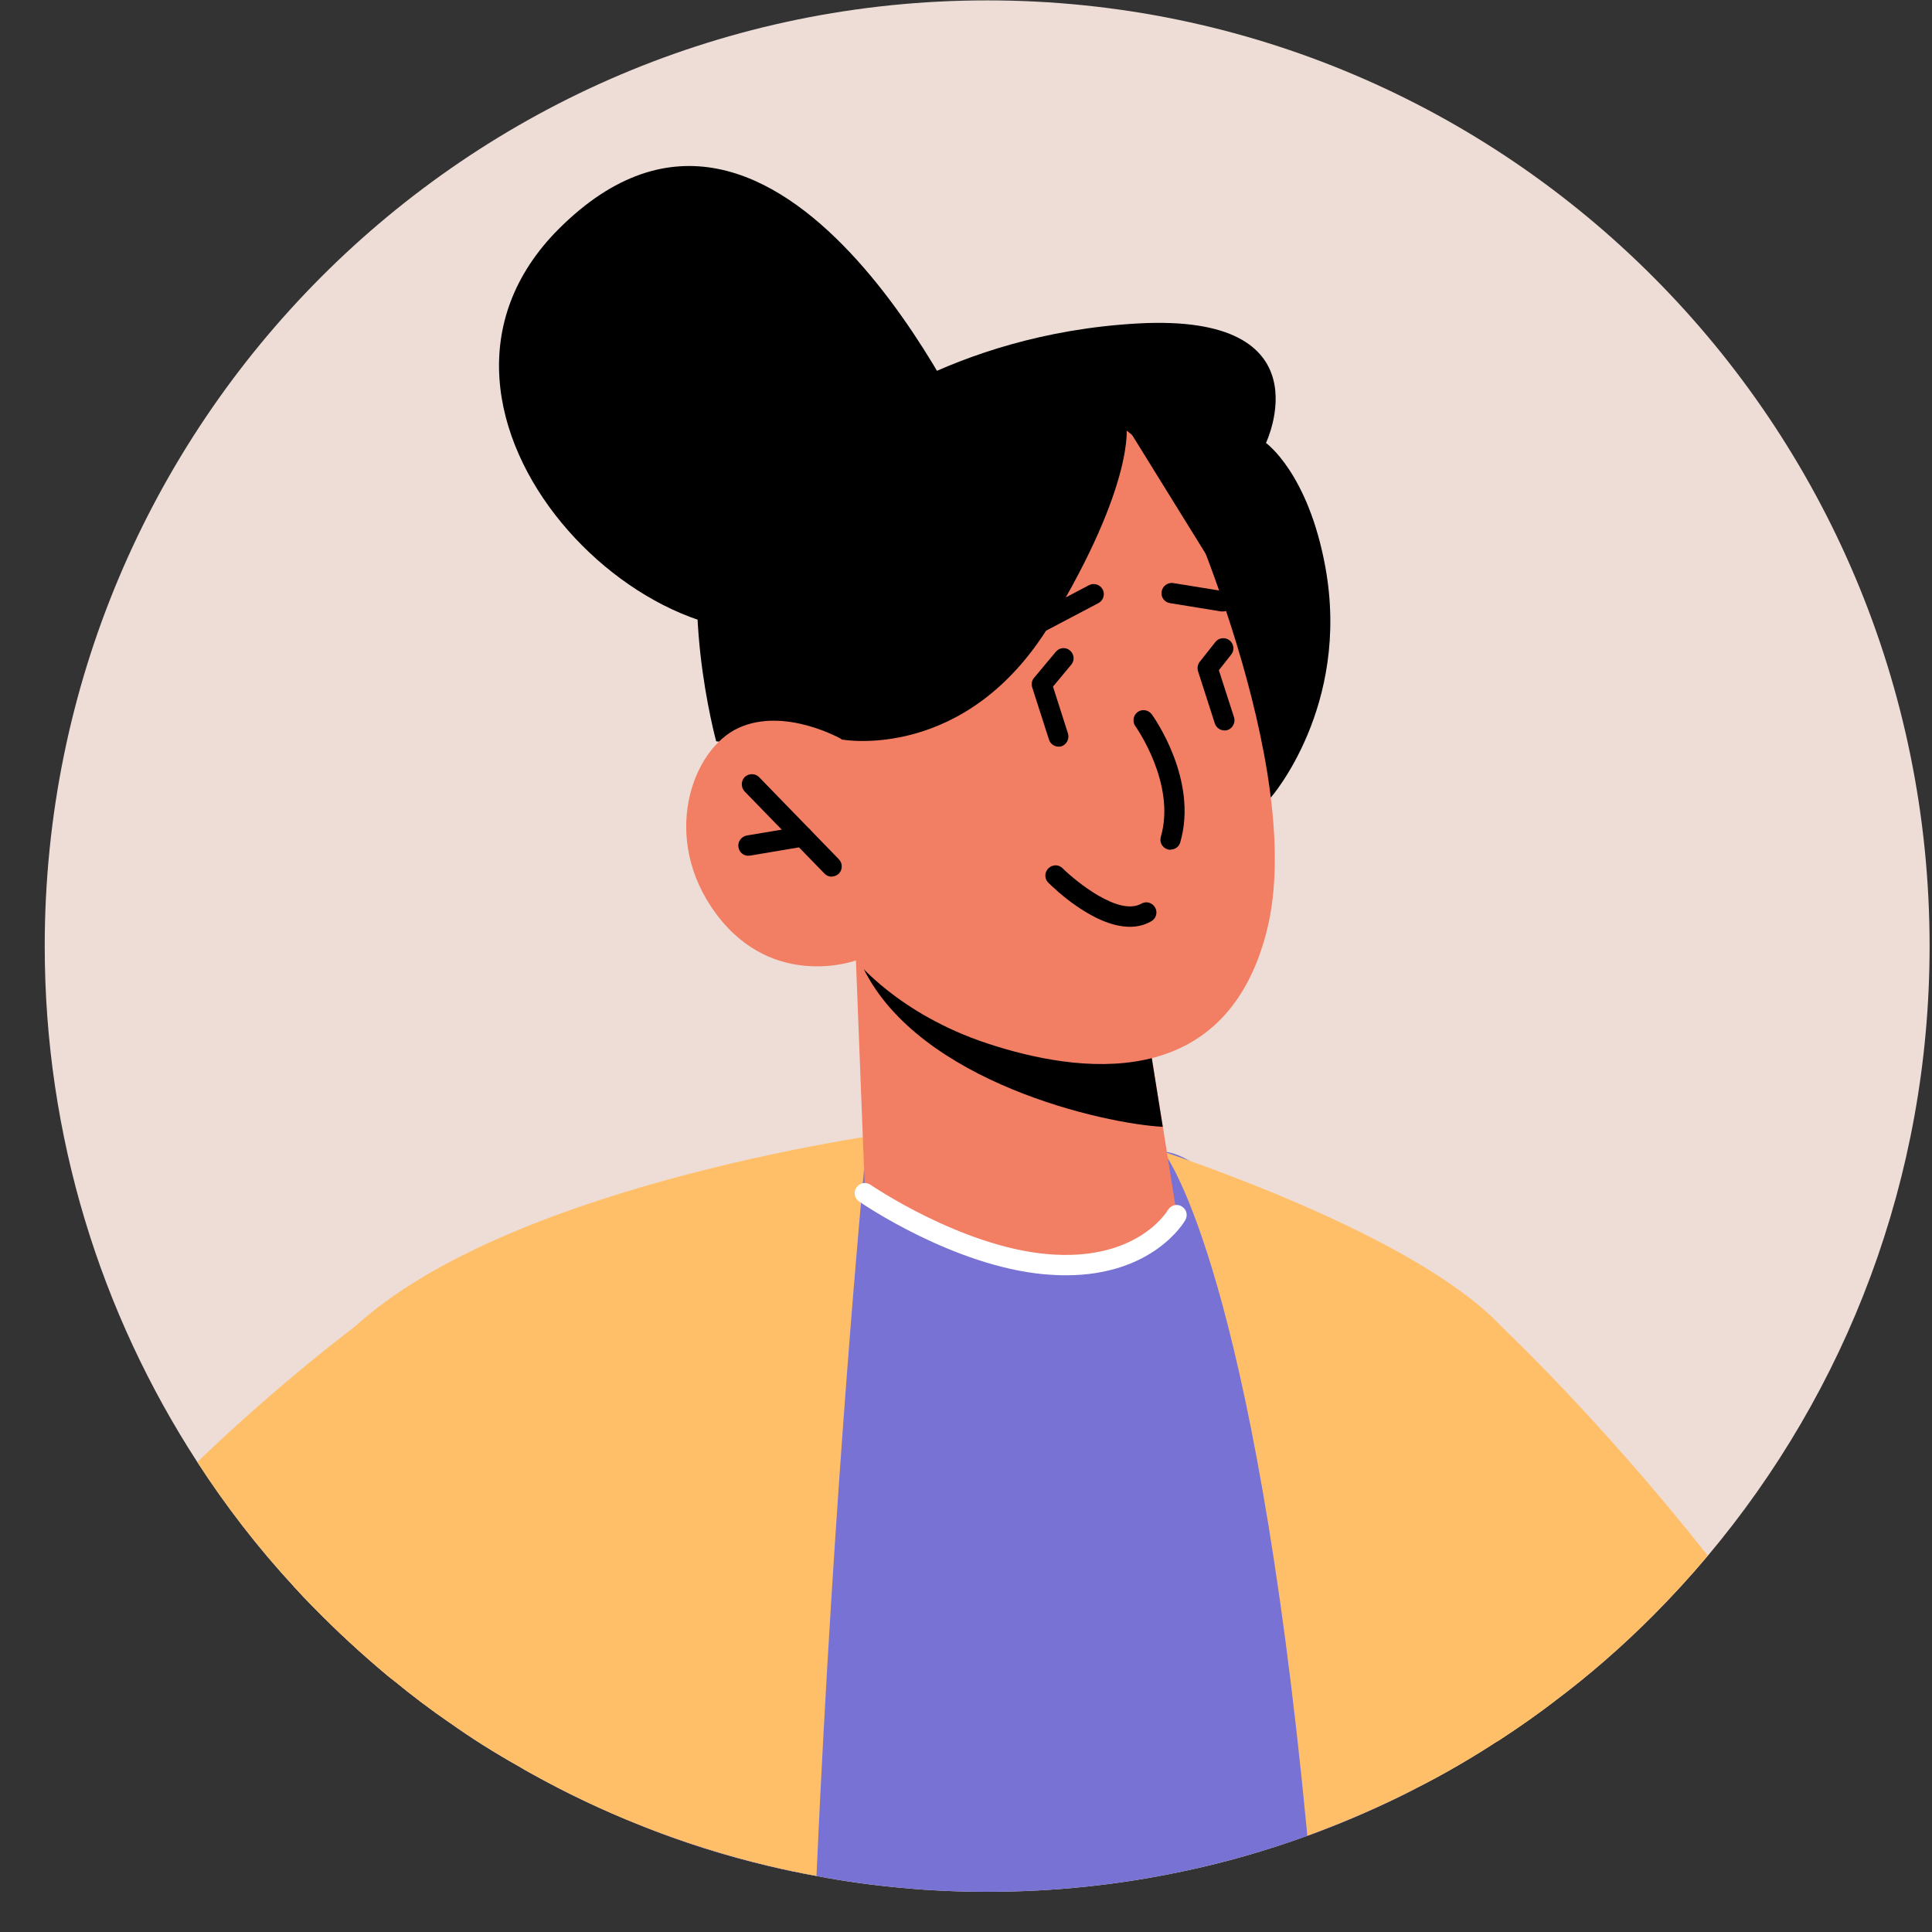 <svg width="41" height="41" viewBox="0 0 41 41" fill="none" xmlns="http://www.w3.org/2000/svg">
<rect x="0" y="0" width="41" height="41" fill="#333333" stroke="none"/>
<path d="M40.949 20.078C40.949 25.007 39.178 29.523 36.244 33.014C35.875 33.453 35.484 33.879 35.081 34.284C34.429 34.938 33.73 35.549 32.988 36.105C32.627 36.38 32.254 36.643 31.872 36.893C31.83 36.923 31.787 36.949 31.74 36.974C31.199 37.327 30.637 37.655 30.058 37.947C29.925 38.016 29.792 38.085 29.655 38.15C29.033 38.451 28.394 38.722 27.742 38.959C26.875 39.273 25.983 39.532 25.065 39.721C23.735 40.001 22.363 40.147 20.951 40.147C20.346 40.147 19.746 40.121 19.154 40.065C18.536 40.009 17.927 39.928 17.327 39.811C16.992 39.751 16.662 39.682 16.336 39.605C15.383 39.381 14.461 39.088 13.569 38.727C12.775 38.412 12.008 38.046 11.266 37.633C11.18 37.586 11.094 37.538 11.012 37.487C10.506 37.203 10.017 36.897 9.545 36.561C9.138 36.281 8.739 35.98 8.353 35.661C8.306 35.627 8.263 35.593 8.216 35.554C7.671 35.097 7.148 34.615 6.65 34.107C6.508 33.965 6.371 33.819 6.238 33.672C5.856 33.259 5.492 32.829 5.149 32.385C4.81 31.946 4.488 31.494 4.188 31.029C2.142 27.878 0.949 24.12 0.949 20.078C0.949 8.992 9.906 0.008 20.951 0.008C31.997 0.008 40.949 8.992 40.949 20.078Z" fill="#EDDDD6"/>
<path d="M36.242 33.013C35.873 33.452 35.483 33.878 35.08 34.283C34.428 34.937 33.729 35.549 32.986 36.104C32.626 36.38 32.253 36.642 31.871 36.892C31.828 36.922 31.785 36.948 31.738 36.974L31.858 28.148C31.858 28.148 33.93 30.086 36.242 33.013Z" fill="#FFBF69"/>
<path d="M30.059 37.947C29.926 38.016 29.793 38.085 29.656 38.15C28.215 38.851 26.675 39.385 25.066 39.721C23.736 40.001 22.364 40.147 20.953 40.147C20.348 40.147 19.747 40.121 19.155 40.065C18.538 40.009 17.928 39.928 17.328 39.811C16.993 39.751 16.663 39.682 16.337 39.605C15.385 39.381 14.463 39.088 13.57 38.727L17.74 24.537C17.74 24.537 20.991 24.047 24.676 24.434C27.082 24.688 29.008 32.527 30.059 37.947Z" fill="#7772D3"/>
<path d="M24.675 24.433L18.335 24.833C18.335 24.833 17.7 31.445 17.327 39.81C16.992 39.75 16.662 39.681 16.336 39.603C14.539 39.177 12.84 38.51 11.266 37.632C11.18 37.584 11.094 37.537 11.012 37.485C10.506 37.201 10.017 36.895 9.546 36.56C9.138 36.28 8.739 35.978 8.353 35.66C8.306 35.625 8.263 35.591 8.216 35.552C7.671 35.096 7.148 34.614 6.65 34.106C6.509 33.964 6.371 33.817 6.238 33.671C6.358 30.937 6.732 28.901 7.491 28.191C10.862 25.044 19.227 23.994 19.227 23.994L23.139 23.938C23.139 23.938 23.757 24.118 24.675 24.433Z" fill="#FFBF69"/>
<path d="M32.988 36.104C32.627 36.379 32.254 36.642 31.872 36.892C31.289 37.275 30.684 37.628 30.058 37.946C29.925 38.015 29.792 38.084 29.655 38.149C29.033 38.45 28.394 38.721 27.742 38.958L27.729 38.803C26.605 27.085 24.799 24.588 24.688 24.438C27.102 25.268 31.589 27.038 32.413 28.945C32.726 29.672 32.902 32.453 32.988 36.104Z" fill="#FFBF69"/>
<path d="M20.693 9.393C20.693 9.393 16.571 0.163 11.865 4.851C7.932 8.773 14.031 14.822 17.562 13.095C21.092 11.369 20.689 9.393 20.689 9.393H20.693Z" fill="black"/>
<path d="M26.969 16.925C26.969 16.925 28.663 14.992 28.127 12.039C27.763 10.037 26.866 9.4 26.866 9.4C26.866 9.4 28.183 6.644 24.151 6.864C20.119 7.088 17.777 9.107 17.777 9.107C17.777 9.107 15.919 8.224 15.126 10.394C14.328 12.564 15.199 15.732 15.199 15.732L26.969 16.92V16.925Z" fill="black"/>
<path d="M18.164 20.383L18.357 25.321C18.357 25.321 19.301 26.707 22.188 26.827C24.341 26.918 24.976 25.785 24.976 25.785L24.29 21.485L19.048 20.542L18.168 20.383H18.164Z" fill="#F27E64"/>
<path d="M18.16 20.082C18.177 20.215 18.233 20.375 18.323 20.551C19.52 22.975 23.436 23.849 24.676 23.913L24.286 21.485L18.16 20.082Z" fill="black"/>
<path d="M24.943 10.189C24.943 10.189 27.766 16.28 26.882 19.759C25.998 23.237 22.846 22.768 20.954 22.144C19.062 21.519 18.162 20.383 18.162 20.383C18.162 20.383 16.42 21.02 15.21 19.41C14.001 17.8 14.678 15.906 15.669 15.449C16.66 14.993 17.87 15.691 17.87 15.691L16.896 13.925C16.896 13.925 20.611 4.743 24.948 10.184L24.943 10.189Z" fill="#F27E64"/>
<path d="M17.866 15.694C17.866 15.694 20.513 16.189 22.302 13.218C24.095 10.248 23.906 9.038 23.906 9.038L25.772 12.052C25.772 12.052 26.15 9.938 25.292 8.603C24.434 7.273 23.563 7.562 23.563 7.562L17.768 9.103L16.301 13.804L17.858 15.689L17.866 15.694Z" fill="black"/>
<path d="M24.841 18.034C24.841 18.034 24.803 18.034 24.781 18.025C24.665 17.991 24.601 17.875 24.635 17.758C24.961 16.63 24.104 15.425 24.095 15.412C24.026 15.317 24.048 15.18 24.142 15.111C24.236 15.042 24.369 15.063 24.442 15.158C24.481 15.214 25.433 16.544 25.047 17.875C25.021 17.969 24.936 18.029 24.841 18.029V18.034Z" fill="black"/>
<path d="M17.652 18.605C17.596 18.605 17.541 18.583 17.498 18.54L15.803 16.797C15.722 16.711 15.722 16.577 15.803 16.491C15.889 16.409 16.026 16.409 16.108 16.491L17.802 18.235C17.884 18.321 17.884 18.454 17.802 18.54C17.759 18.579 17.708 18.601 17.652 18.601V18.605Z" fill="black"/>
<path d="M15.882 18.161C15.779 18.161 15.689 18.088 15.671 17.98C15.65 17.864 15.732 17.753 15.847 17.731L16.997 17.538C17.113 17.52 17.224 17.598 17.246 17.714C17.267 17.83 17.186 17.942 17.07 17.963L15.92 18.157C15.92 18.157 15.895 18.157 15.886 18.157L15.882 18.161Z" fill="black"/>
<path d="M25.952 12.976C25.952 12.976 25.93 12.976 25.917 12.976L24.828 12.799C24.712 12.782 24.63 12.67 24.652 12.554C24.669 12.438 24.781 12.356 24.896 12.373L25.986 12.55C26.102 12.567 26.183 12.679 26.166 12.795C26.149 12.902 26.059 12.976 25.956 12.976H25.952Z" fill="black"/>
<path d="M21.436 13.758C21.359 13.758 21.286 13.715 21.247 13.642C21.192 13.538 21.234 13.405 21.337 13.353L23.109 12.419C23.216 12.363 23.345 12.406 23.401 12.509C23.456 12.613 23.413 12.746 23.311 12.798L21.539 13.732C21.509 13.749 21.475 13.758 21.44 13.758H21.436Z" fill="black"/>
<path d="M25.986 15.501C25.896 15.501 25.81 15.445 25.78 15.351L25.424 14.244C25.403 14.175 25.416 14.102 25.459 14.046L25.793 13.624C25.866 13.53 26.003 13.517 26.093 13.59C26.188 13.663 26.201 13.801 26.128 13.891L25.866 14.223L26.188 15.222C26.222 15.334 26.162 15.454 26.05 15.493C26.029 15.501 26.008 15.501 25.986 15.501Z" fill="black"/>
<path d="M22.466 15.845C22.376 15.845 22.291 15.789 22.261 15.695L21.905 14.588C21.883 14.519 21.896 14.442 21.943 14.386L22.407 13.831C22.484 13.74 22.617 13.727 22.707 13.805C22.797 13.882 22.81 14.016 22.733 14.106L22.346 14.571L22.664 15.566C22.698 15.677 22.638 15.798 22.527 15.837C22.505 15.845 22.484 15.845 22.462 15.845H22.466Z" fill="black"/>
<path d="M23.977 19.668C23.209 19.668 22.36 18.845 22.248 18.733C22.162 18.652 22.162 18.514 22.248 18.428C22.334 18.342 22.467 18.342 22.552 18.428C22.836 18.708 23.745 19.448 24.221 19.177C24.324 19.117 24.453 19.155 24.513 19.259C24.573 19.362 24.534 19.495 24.431 19.551C24.29 19.633 24.135 19.668 23.977 19.668Z" fill="black"/>
<path d="M9.545 36.559C9.138 36.279 8.739 35.978 8.353 35.66C8.305 35.625 8.263 35.591 8.215 35.552C7.671 35.096 7.147 34.614 6.65 34.105C6.118 33.559 5.616 32.986 5.148 32.383C4.809 31.944 4.488 31.492 4.188 31.027C6.881 28.44 9.112 27.02 9.112 27.02L9.545 36.559Z" fill="#FFBF69"/>
<path d="M22.619 27.064C22.473 27.064 22.323 27.055 22.165 27.043C20.234 26.866 18.312 25.553 18.231 25.497C18.132 25.428 18.107 25.295 18.175 25.2C18.244 25.101 18.373 25.075 18.476 25.144C18.493 25.157 20.384 26.444 22.203 26.612C24.108 26.789 24.76 25.721 24.785 25.678C24.846 25.575 24.979 25.54 25.077 25.601C25.18 25.661 25.214 25.79 25.154 25.893C25.124 25.945 24.464 27.064 22.615 27.064H22.619Z" fill="white"/>
</svg>
